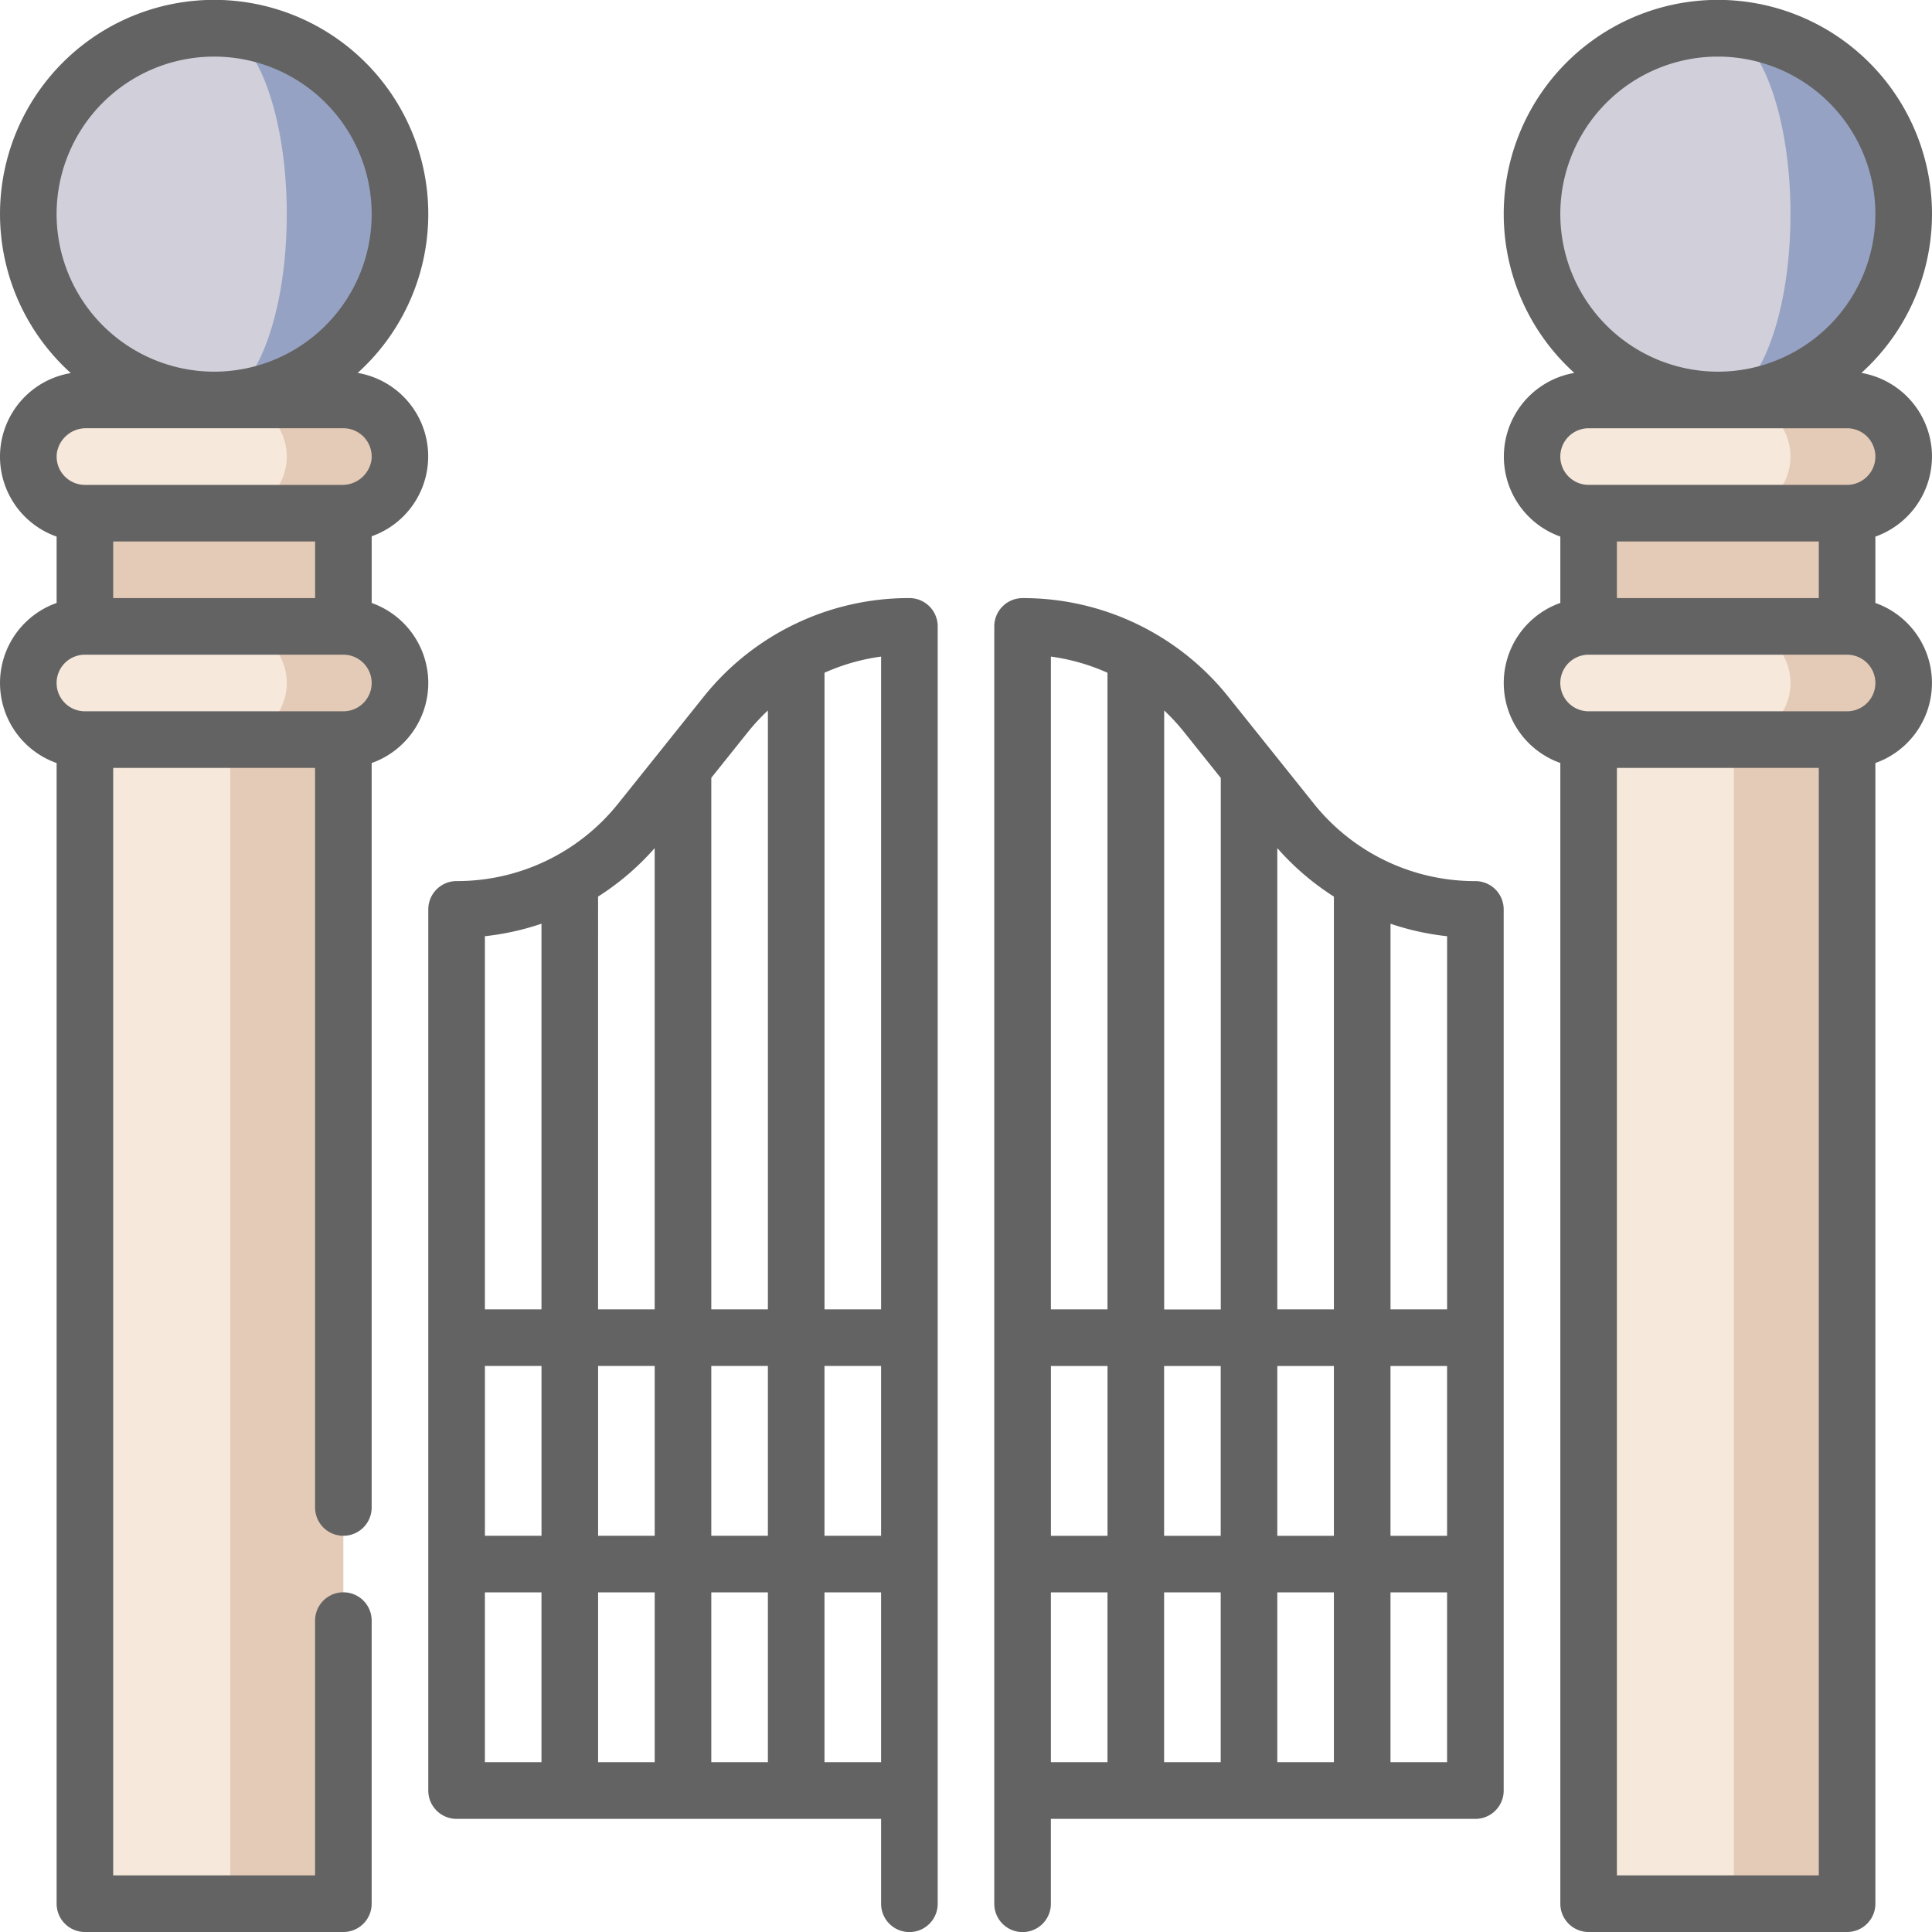 <svg xmlns="http://www.w3.org/2000/svg" width="85" height="85" viewBox="0 0 85 85">
  <g id="Grupo_69986" data-name="Grupo 69986" transform="translate(-285 -1093)">
    <rect id="Rectángulo_5536" data-name="Rectángulo 5536" width="85" height="85" transform="translate(285 1093)" fill="none"/>
    <g id="cementerio" transform="translate(285 1093)">
      <path id="Trazado_103940" data-name="Trazado 103940" d="M56.75,7.5V23.853a8.176,8.176,0,1,0,0-16.353Z" transform="translate(-47.329 -6.255)" fill="#96a2c3"/>
      <path id="Trazado_103941" data-name="Trazado 103941" d="M52.5,121h6.392v9.961H52.5Z" transform="translate(-43.784 -100.912)" fill="#e4cbb7"/>
      <path id="Trazado_103942" data-name="Trazado 103942" d="M22.5,121h6.392v9.961H22.5Z" transform="translate(-18.765 -100.912)" fill="#e4cbb7"/>
      <path id="Trazado_103943" data-name="Trazado 103943" d="M46,187.5v50.137l2.49,2.49h4.98V187.5Z" transform="translate(-38.363 -156.372)" fill="#e4cbb7"/>
      <path id="Trazado_103944" data-name="Trazado 103944" d="M22.5,187.5h6.392v52.627H22.5Z" transform="translate(-18.765 -156.372)" fill="#f6e8db"/>
      <path id="Trazado_103945" data-name="Trazado 103945" d="M65.98,166H61v4.98h4.98a2.49,2.49,0,1,0,0-4.98Z" transform="translate(-50.873 -138.441)" fill="#e4cbb7"/>
      <path id="Trazado_103946" data-name="Trazado 103946" d="M18.872,168.49a2.49,2.49,0,0,0-2.49-2.49H9.99a2.49,2.49,0,1,0,0,4.98h6.392A2.49,2.49,0,0,0,18.872,168.49Z" transform="translate(-6.255 -138.441)" fill="#f6e8db"/>
      <path id="Trazado_103947" data-name="Trazado 103947" d="M65.98,106H61v4.98h4.98a2.49,2.49,0,0,0,0-4.98Z" transform="translate(-50.873 -88.402)" fill="#e4cbb7"/>
      <path id="Trazado_103948" data-name="Trazado 103948" d="M18.872,108.49a2.49,2.49,0,0,0-2.49-2.49H9.99a2.49,2.49,0,0,0,0,4.98h6.392A2.49,2.49,0,0,0,18.872,108.49Z" transform="translate(-6.255 -88.402)" fill="#f6e8db"/>
      <path id="Trazado_103949" data-name="Trazado 103949" d="M18.872,15.676c0-4.516-1.431-8.176-3.2-8.176a8.176,8.176,0,0,0,0,16.353C17.441,23.853,18.872,20.192,18.872,15.676Z" transform="translate(-6.255 -6.255)" fill="#d1cfda"/>
      <path id="Trazado_103950" data-name="Trazado 103950" d="M455.25,7.5V23.853a8.176,8.176,0,0,0,0-16.353Z" transform="translate(-379.672 -6.255)" fill="#96a2c3"/>
      <path id="Trazado_103951" data-name="Trazado 103951" d="M451,121h6.392v9.961H451Z" transform="translate(-376.127 -100.912)" fill="#e4cbb7"/>
      <path id="Trazado_103952" data-name="Trazado 103952" d="M421,121h6.392v9.961H421Z" transform="translate(-351.108 -100.912)" fill="#e4cbb7"/>
      <path id="Trazado_103953" data-name="Trazado 103953" d="M444.5,187.5v50.137l2.49,2.49h4.98V187.5Z" transform="translate(-370.706 -156.372)" fill="#e4cbb7"/>
      <path id="Trazado_103954" data-name="Trazado 103954" d="M421,187.5h6.392v52.627H421Z" transform="translate(-351.108 -156.372)" fill="#f6e8db"/>
      <path id="Trazado_103955" data-name="Trazado 103955" d="M464.48,166H459.5v4.98h4.98a2.49,2.49,0,0,0,0-4.98Z" transform="translate(-383.216 -138.441)" fill="#e4cbb7"/>
      <path id="Trazado_103956" data-name="Trazado 103956" d="M417.372,168.49a2.49,2.49,0,0,0-2.49-2.49H408.49a2.49,2.49,0,1,0,0,4.98h6.392A2.49,2.49,0,0,0,417.372,168.49Z" transform="translate(-338.598 -138.441)" fill="#f6e8db"/>
      <path id="Trazado_103957" data-name="Trazado 103957" d="M464.48,106H459.5v4.98h4.98a2.49,2.49,0,0,0,0-4.98Z" transform="translate(-383.216 -88.402)" fill="#e4cbb7"/>
      <path id="Trazado_103958" data-name="Trazado 103958" d="M417.372,108.49a2.49,2.49,0,0,0-2.49-2.49H408.49a2.49,2.49,0,1,0,0,4.98h6.392A2.49,2.49,0,0,0,417.372,108.49Z" transform="translate(-338.598 -88.402)" fill="#f6e8db"/>
      <path id="Trazado_103959" data-name="Trazado 103959" d="M417.372,15.676c0-4.516-1.431-8.176-3.2-8.176a8.176,8.176,0,0,0,0,16.353C415.941,23.853,417.372,20.192,417.372,15.676Z" transform="translate(-338.598 -6.255)" fill="#d1cfda"/>
      <path id="Trazado_103960" data-name="Trazado 103960" d="M417.343,20.088a3.741,3.741,0,0,0-3.106-3.681,9.421,9.421,0,1,0-12.63,0,3.735,3.735,0,0,0-.616,7.2v2.919a3.735,3.735,0,0,0,0,7.042V83.755A1.245,1.245,0,0,0,402.235,85h11.372a1.245,1.245,0,0,0,1.245-1.245V33.57a3.735,3.735,0,0,0,0-7.042V23.609a3.741,3.741,0,0,0,2.49-3.521ZM403.48,26.313v-2.49h8.882v2.49ZM400.99,9.421a6.931,6.931,0,1,1,6.931,6.931A6.939,6.939,0,0,1,400.99,9.421Zm1.245,9.421h11.372a1.245,1.245,0,1,1,0,2.49H402.235a1.245,1.245,0,1,1,0-2.49ZM403.48,82.51V33.784h8.882V82.51Zm10.127-51.216H402.235a1.245,1.245,0,1,1,0-2.49h11.372a1.245,1.245,0,1,1,0,2.49Z" transform="translate(-332.343 0)" fill="#636363"/>
      <path id="Trazado_103961" data-name="Trazado 103961" d="M18.843,30.049a3.741,3.741,0,0,0-2.49-3.521V23.594a3.726,3.726,0,0,0-.617-7.187,9.421,9.421,0,1,0-12.621.007,3.728,3.728,0,0,0-.624,7.194v2.92a3.735,3.735,0,0,0,0,7.043V83.755A1.245,1.245,0,0,0,3.735,85H15.107a1.245,1.245,0,0,0,1.245-1.245V71.3a1.245,1.245,0,1,0-2.49,0V82.51H4.98V33.784h8.882V66.323a1.245,1.245,0,1,0,2.49,0V33.57A3.741,3.741,0,0,0,18.843,30.049Zm-4.98-6.226v2.49H4.98v-2.49ZM2.49,9.421a6.931,6.931,0,1,1,6.931,6.931A6.939,6.939,0,0,1,2.49,9.421ZM2.5,19.941a1.293,1.293,0,0,1,1.3-1.1H15.107a1.246,1.246,0,0,1,1.237,1.392,1.293,1.293,0,0,1-1.3,1.1H3.735A1.246,1.246,0,0,1,2.5,19.941ZM15.107,31.294H3.735a1.245,1.245,0,0,1,0-2.49H15.107a1.245,1.245,0,0,1,0,2.49Z" transform="translate(0 0)" fill="#636363"/>
      <path id="Trazado_103962" data-name="Trazado 103962" d="M134.667,158.5a11.551,11.551,0,0,0-9.064,4.356l-3.739,4.673a9.073,9.073,0,0,1-7.119,3.422A1.245,1.245,0,0,0,113.5,172.2v38.765a1.245,1.245,0,0,0,1.245,1.245h18.677v3.735a1.245,1.245,0,0,0,2.49,0v-56.2A1.245,1.245,0,0,0,134.667,158.5Zm-1.245,31.294h-2.49V161.785a9.074,9.074,0,0,1,2.49-.711Zm-12.451,2.49h2.49v7.471h-2.49Zm-2.49,7.471h-2.49v-7.471h2.49Zm4.98,2.49v7.471h-2.49v-7.471Zm2.49,0h2.49v7.471h-2.49Zm0-2.49v-7.471h2.49v7.471Zm4.98-7.471h2.49v7.471h-2.49Zm-3.384-27.872a9.224,9.224,0,0,1,.894-.967v26.349h-2.49V166.407Zm-4.087,5.087v20.295h-2.49V171.633A11.61,11.61,0,0,0,123.461,169.5Zm-4.98,3.327v16.968h-2.49V173.376A11.585,11.585,0,0,0,118.48,172.826Zm-2.49,29.419h2.49v7.471h-2.49Zm14.941,7.471v-7.471h2.49v7.471Z" transform="translate(-94.657 -132.187)" fill="#636363"/>
      <path id="Trazado_103963" data-name="Trazado 103963" d="M284.666,170.952a9.074,9.074,0,0,1-7.12-3.422l-3.739-4.673a11.55,11.55,0,0,0-9.064-4.356,1.245,1.245,0,0,0-1.245,1.245v56.2a1.245,1.245,0,1,0,2.49,0v-3.736h18.677a1.245,1.245,0,0,0,1.245-1.245V172.2A1.245,1.245,0,0,0,284.666,170.952Zm-1.245,18.843h-2.49V172.827a11.588,11.588,0,0,0,2.49.55Zm-12.451,2.49h2.49v7.471h-2.49Zm-2.49,7.471h-2.49v-7.471h2.49Zm4.98,2.49v7.471h-2.49v-7.471Zm2.49,0h2.49v7.471h-2.49Zm0-2.49v-7.471h2.49v7.471Zm4.98-7.471h2.49v7.471h-2.49Zm-2.49-20.651v18.161h-2.49V169.5A11.607,11.607,0,0,0,278.44,171.634Zm-6.577-7.221,1.6,2v23.386h-2.49V163.445A9.242,9.242,0,0,1,271.864,164.413Zm-3.384-2.627v28.008h-2.49v-28.72A9.064,9.064,0,0,1,268.48,161.786Zm-2.49,40.46h2.49v7.471h-2.49Zm14.941,7.471v-7.471h2.49v7.471Z" transform="translate(-219.754 -132.187)" fill="#636363"/>
    </g>
  </g>
</svg>

